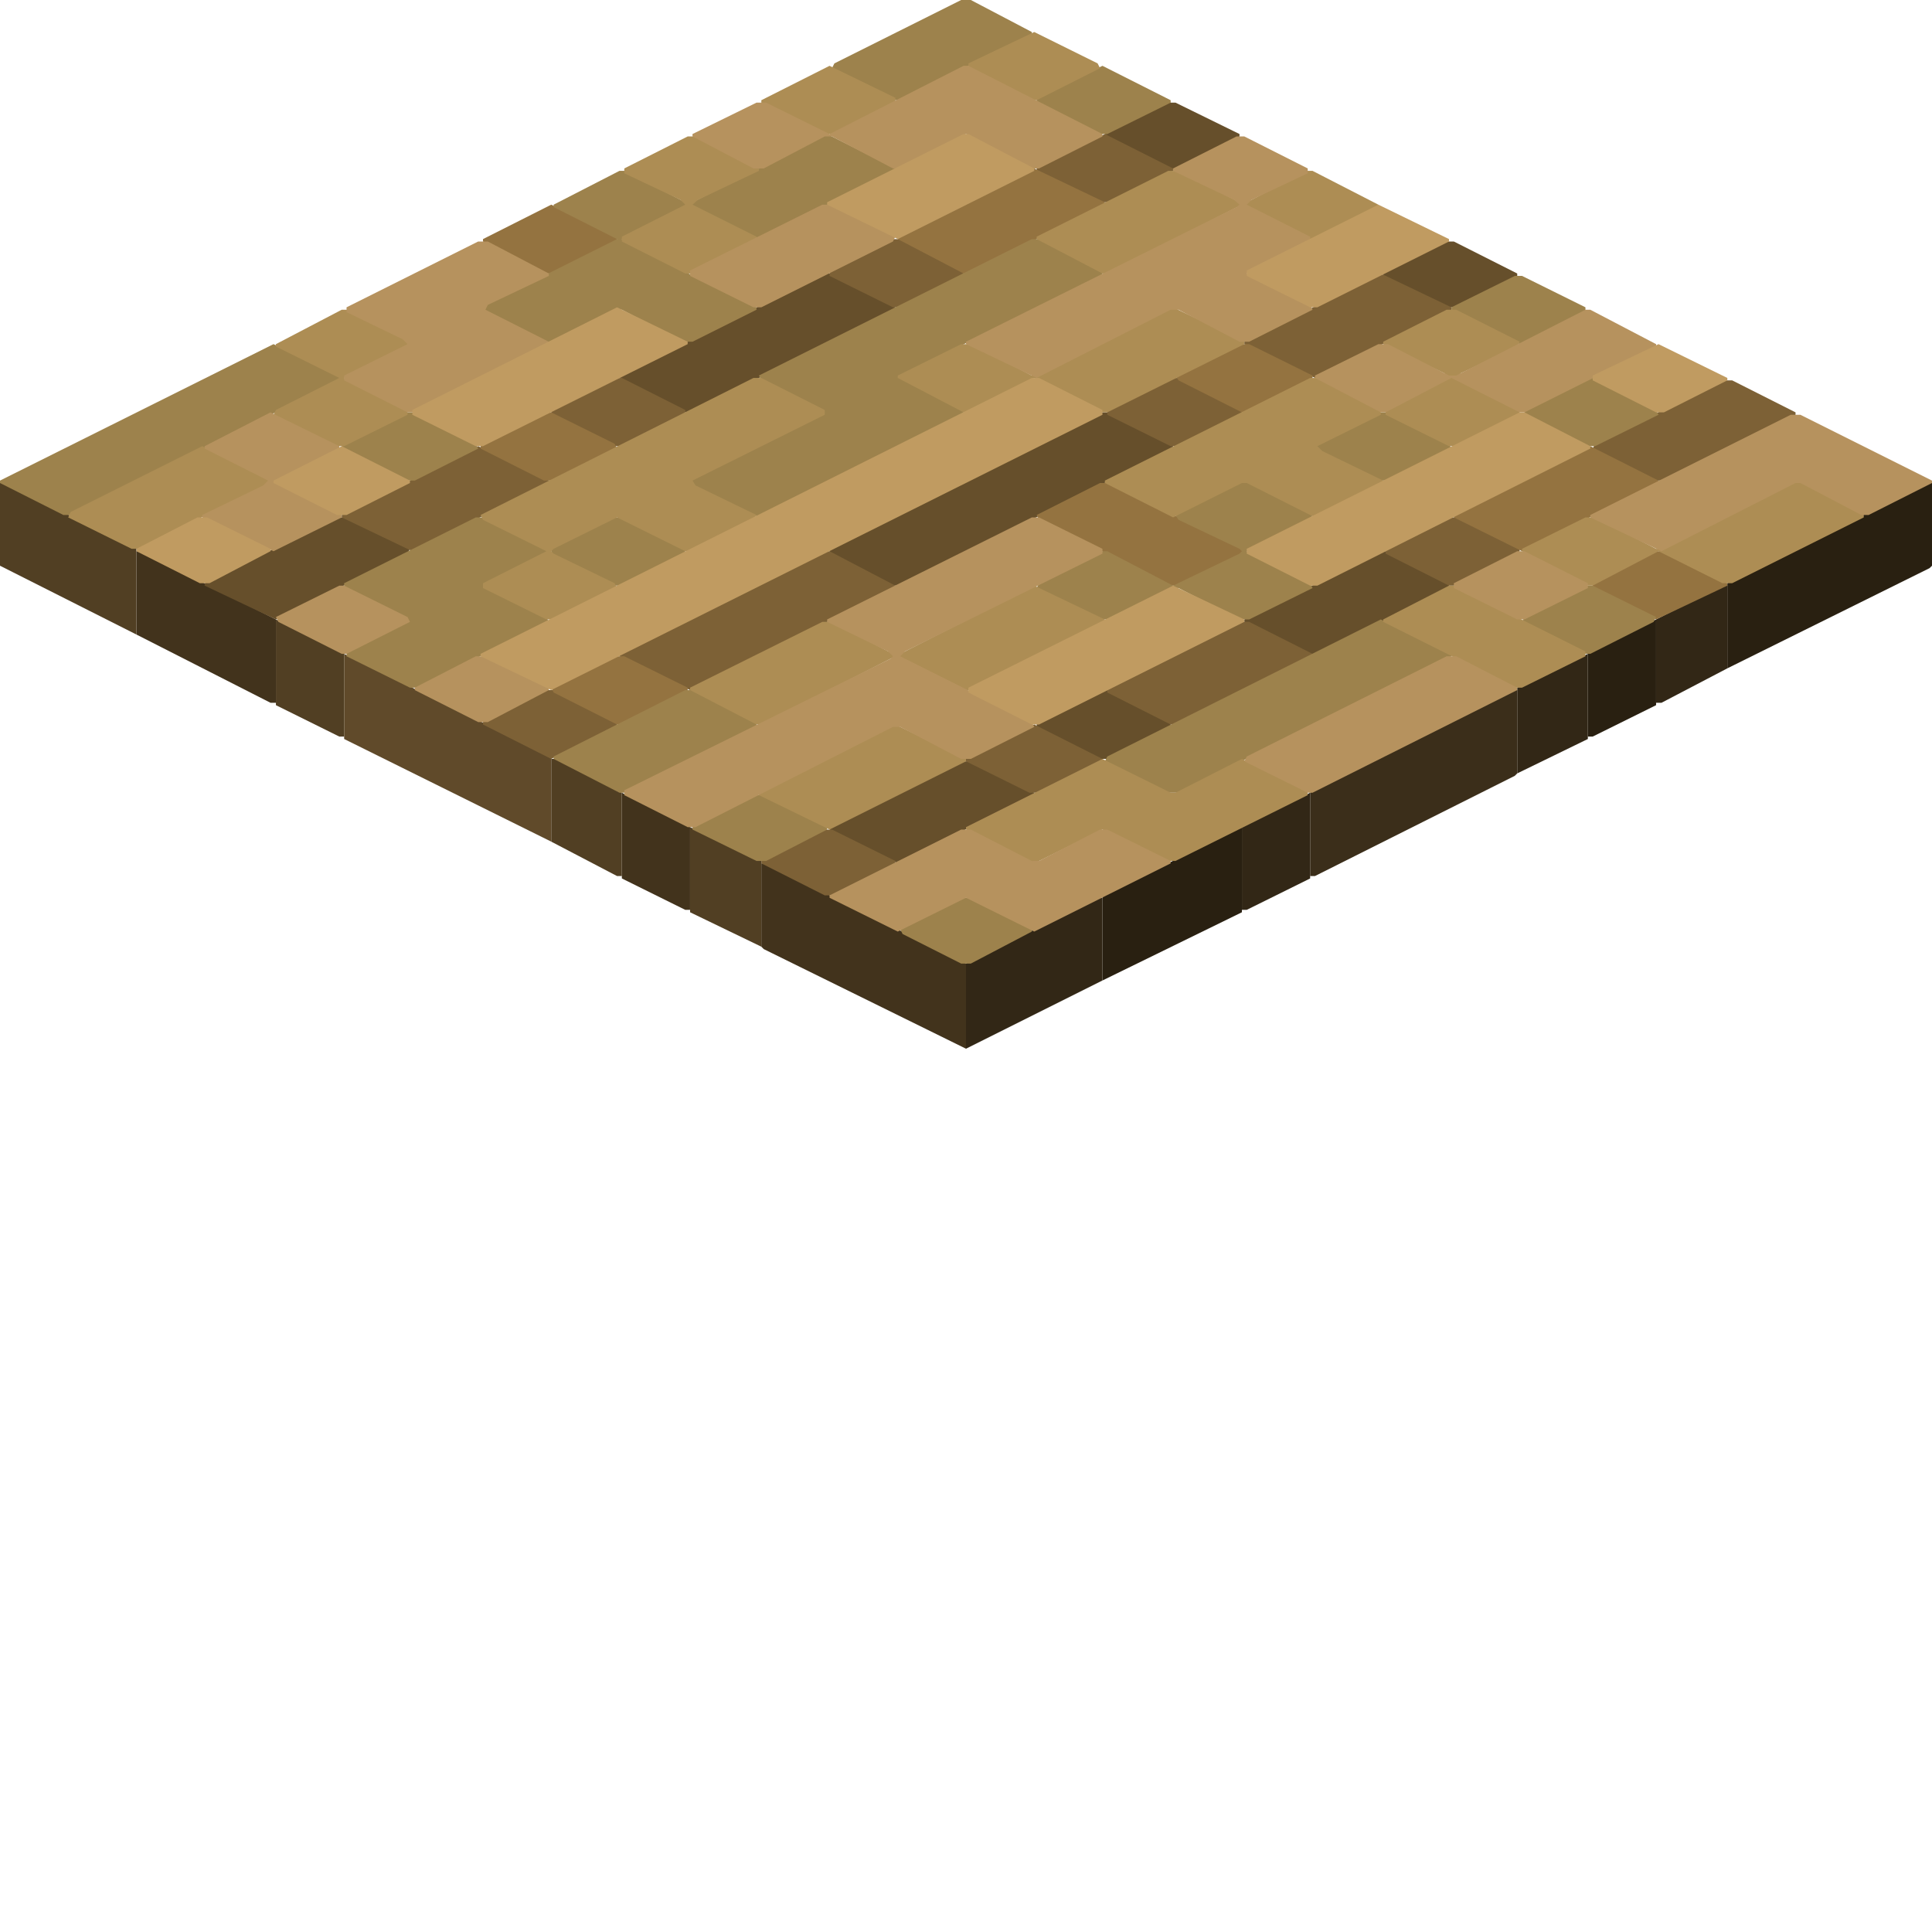 <svg height="32" width="32" viewBox="0 0 32 32"><defs /><path d="M 20.57,13.70 L 18.26,14.83 L 18.26,16.24 L 20.57,15.11 Z" fill="#292011" stroke="none" /><path d="M 27.43,10.26 L 26.30,10.83 L 26.30,12.20 L 26.38,12.20 L 27.43,11.68 Z" fill="#292011" stroke="none" /><path d="M 32.00,8.00 L 31.92,8.00 L 28.61,9.66 L 28.61,11.07 L 31.96,9.41 L 32.00,9.37 Z" fill="#292011" stroke="none" /><path d="M 18.26,14.87 L 18.18,14.87 L 16.00,15.96 L 16.00,17.37 L 18.26,16.24 Z" fill="#322716" stroke="none" /><path d="M 21.70,13.13 L 20.57,13.70 L 20.57,15.07 L 20.65,15.07 L 21.70,14.55 Z" fill="#322716" stroke="none" /><path d="M 26.30,10.83 L 25.13,11.39 L 25.13,12.81 L 26.30,12.24 Z" fill="#322716" stroke="none" /><path d="M 28.61,9.70 L 28.53,9.70 L 27.43,10.26 L 27.43,11.64 L 27.52,11.64 L 28.61,11.07 Z" fill="#322716" stroke="none" /><path d="M 25.13,11.43 L 25.05,11.43 L 21.74,13.09 L 21.70,13.13 L 21.70,14.51 L 21.78,14.51 L 25.09,12.85 L 25.13,12.81 Z" fill="#3b2e1a" stroke="none" /><path d="M 12.61,14.30 L 12.61,15.68 L 12.65,15.72 L 16.00,17.37 L 16.00,15.96 L 12.69,14.30 Z" fill="#42331c" stroke="none" /><path d="M 10.30,13.13 L 10.30,14.55 L 11.35,15.07 L 11.43,15.07 L 11.43,13.70 Z" fill="#42331c" stroke="none" /><path d="M 2.26,9.13 L 2.26,10.51 L 4.48,11.64 L 4.57,11.64 L 4.57,10.26 L 2.34,9.13 Z" fill="#42331c" stroke="none" /><path d="M 11.43,13.70 L 11.43,15.11 L 12.61,15.68 L 12.61,14.26 Z" fill="#513f23" stroke="none" /><path d="M 9.13,12.57 L 9.13,13.94 L 10.22,14.51 L 10.30,14.51 L 10.30,13.13 L 9.21,12.57 Z" fill="#513f23" stroke="none" /><path d="M 4.57,10.26 L 4.57,11.68 L 5.62,12.20 L 5.70,12.20 L 5.70,10.83 Z" fill="#513f23" stroke="none" /><path d="M 0.00,8.00 L 0.00,9.37 L 2.26,10.51 L 2.26,9.09 L 0.08,8.00 Z" fill="#513f23" stroke="none" /><path d="M 5.70,10.83 L 5.70,12.24 L 9.13,13.94 L 9.13,12.53 Z" fill="#604a2a" stroke="none" /><path d="M 17.13,13.13 L 16.08,12.61 L 15.92,12.61 L 13.74,13.70 L 13.74,13.74 L 14.87,14.30 L 17.13,13.17 Z" fill="#664f2b" stroke="none" /><path d="M 17.17,12.00 L 17.17,12.04 L 18.22,12.57 L 18.34,12.57 L 19.39,12.04 L 19.39,11.96 L 18.34,11.43 L 18.26,11.43 Z" fill="#664f2b" stroke="none" /><path d="M 24.00,9.66 L 22.95,9.13 L 22.87,9.13 L 20.61,10.26 L 20.61,10.30 L 21.66,10.83 L 21.82,10.83 L 24.00,9.74 Z" fill="#664f2b" stroke="none" /><path d="M 6.79,9.09 L 5.74,8.57 L 5.58,8.57 L 3.39,9.66 L 3.39,9.70 L 4.57,10.26 L 6.75,9.17 Z" fill="#664f2b" stroke="none" /><path d="M 19.43,7.39 L 18.34,6.83 L 18.26,6.83 L 13.74,9.09 L 13.74,9.17 L 14.79,9.70 L 14.91,9.70 L 19.43,7.43 Z" fill="#664f2b" stroke="none" /><path d="M 14.83,5.09 L 13.74,4.53 L 13.66,4.53 L 10.26,6.22 L 10.26,6.26 L 11.35,6.83 L 11.43,6.83 L 14.83,5.13 Z" fill="#664f2b" stroke="none" /><path d="M 22.91,4.53 L 22.91,4.57 L 23.96,5.09 L 24.12,5.09 L 25.13,4.57 L 25.13,4.53 L 24.08,4.00 L 23.92,4.00 Z" fill="#664f2b" stroke="none" /><path d="M 18.30,2.22 L 18.30,2.26 L 19.35,2.79 L 19.52,2.79 L 20.53,2.26 L 20.53,2.22 L 19.47,1.70 L 19.31,1.70 Z" fill="#664f2b" stroke="none" /><path d="M 12.61,14.26 L 12.61,14.30 L 13.66,14.83 L 13.82,14.83 L 14.83,14.30 L 14.83,14.26 L 13.78,13.74 L 13.66,13.74 Z" fill="#7d6136" stroke="none" /><path d="M 18.26,12.57 L 17.13,12.00 L 16.00,12.57 L 16.00,12.61 L 17.05,13.13 L 17.21,13.13 L 18.26,12.61 Z" fill="#7d6136" stroke="none" /><path d="M 8.00,11.96 L 8.00,12.00 L 9.13,12.57 L 10.22,12.04 L 10.22,11.96 L 9.17,11.43 L 9.05,11.43 Z" fill="#7d6136" stroke="none" /><path d="M 21.74,10.83 L 20.69,10.30 L 20.53,10.30 L 18.34,11.39 L 18.34,11.47 L 19.39,12.00 L 19.47,12.00 L 21.74,10.87 Z" fill="#7d6136" stroke="none" /><path d="M 14.83,9.70 L 13.74,9.13 L 13.66,9.13 L 10.26,10.83 L 10.26,10.87 L 11.43,11.43 L 14.83,9.74 Z" fill="#7d6136" stroke="none" /><path d="M 22.95,9.09 L 22.95,9.17 L 24.00,9.70 L 24.08,9.70 L 25.17,9.13 L 25.17,9.09 L 24.12,8.57 L 24.00,8.57 Z" fill="#7d6136" stroke="none" /><path d="M 9.09,7.96 L 7.92,7.39 L 5.66,8.53 L 5.66,8.57 L 6.83,9.13 L 9.09,8.00 Z" fill="#7d6136" stroke="none" /><path d="M 29.74,6.83 L 28.69,6.30 L 28.53,6.30 L 26.42,7.35 L 26.38,7.43 L 27.43,7.96 L 27.56,7.96 L 29.74,6.87 Z" fill="#7d6136" stroke="none" /><path d="M 18.34,6.79 L 18.34,6.87 L 19.39,7.39 L 19.52,7.39 L 20.57,6.87 L 20.57,6.79 L 19.52,6.26 L 19.39,6.26 Z" fill="#7d6136" stroke="none" /><path d="M 9.13,6.79 L 9.13,6.87 L 10.18,7.39 L 10.30,7.39 L 11.35,6.87 L 11.35,6.79 L 10.30,6.26 L 10.18,6.26 Z" fill="#7d6136" stroke="none" /><path d="M 24.04,5.09 L 22.87,4.53 L 20.61,5.66 L 20.61,5.70 L 21.78,6.26 L 24.04,5.13 Z" fill="#7d6136" stroke="none" /><path d="M 13.74,4.48 L 13.74,4.57 L 14.79,5.09 L 14.91,5.09 L 15.96,4.57 L 15.96,4.48 L 14.91,3.96 L 14.79,3.96 Z" fill="#7d6136" stroke="none" /><path d="M 17.17,2.79 L 17.17,2.83 L 18.22,3.35 L 18.38,3.35 L 19.43,2.83 L 19.43,2.79 L 18.30,2.22 Z" fill="#7d6136" stroke="none" /><path d="M 9.13,11.39 L 9.17,11.47 L 10.22,12.00 L 10.30,12.00 L 11.39,11.43 L 11.39,11.39 L 10.34,10.87 L 10.18,10.87 Z" fill="#947340" stroke="none" /><path d="M 26.38,9.66 L 26.38,9.74 L 27.43,10.26 L 28.61,9.70 L 28.61,9.66 L 27.56,9.13 L 27.43,9.13 Z" fill="#947340" stroke="none" /><path d="M 17.17,8.53 L 17.21,8.61 L 19.39,9.70 L 19.52,9.70 L 20.57,9.17 L 20.57,9.09 L 18.38,8.00 L 18.22,8.00 Z" fill="#947340" stroke="none" /><path d="M 27.47,7.96 L 26.34,7.39 L 24.08,8.53 L 24.08,8.57 L 25.21,9.13 L 27.47,8.00 Z" fill="#947340" stroke="none" /><path d="M 7.96,7.39 L 7.96,7.43 L 9.01,7.96 L 9.17,7.96 L 10.22,7.43 L 10.18,7.35 L 9.13,6.83 L 9.05,6.83 Z" fill="#947340" stroke="none" /><path d="M 19.47,6.22 L 19.52,6.30 L 20.57,6.83 L 20.65,6.83 L 21.74,6.26 L 21.74,6.22 L 20.69,5.70 L 20.53,5.70 Z" fill="#947340" stroke="none" /><path d="M 10.22,3.92 L 9.13,3.39 L 8.00,3.96 L 8.00,4.00 L 9.05,4.53 L 9.17,4.53 L 10.22,4.00 Z" fill="#947340" stroke="none" /><path d="M 18.30,3.35 L 17.13,2.79 L 14.87,3.92 L 14.87,3.96 L 15.96,4.53 L 16.04,4.53 L 18.30,3.39 Z" fill="#947340" stroke="none" /><path d="M 14.91,15.39 L 14.95,15.47 L 15.92,15.96 L 16.08,15.96 L 17.09,15.43 L 17.09,15.39 L 16.04,14.87 L 15.96,14.87 Z" fill="#9d824c" stroke="none" /><path d="M 11.47,13.70 L 11.47,13.74 L 12.53,14.26 L 12.69,14.26 L 13.70,13.74 L 13.70,13.70 L 12.65,13.17 L 12.48,13.17 Z" fill="#9d824c" stroke="none" /><path d="M 12.53,11.96 L 11.47,11.43 L 11.35,11.43 L 9.17,12.53 L 9.17,12.57 L 10.26,13.13 L 10.34,13.13 L 12.53,12.04 Z" fill="#9d824c" stroke="none" /><path d="M 24.04,10.83 L 22.87,10.26 L 18.34,12.53 L 18.30,12.61 L 19.35,13.13 L 19.52,13.13 L 24.04,10.87 Z" fill="#9d824c" stroke="none" /><path d="M 25.21,10.30 L 26.26,10.83 L 26.34,10.83 L 27.39,10.30 L 27.43,10.22 L 26.38,9.70 L 26.30,9.70 L 25.25,10.22 Z" fill="#9d824c" stroke="none" /><path d="M 9.13,9.09 L 9.13,9.17 L 10.18,9.70 L 10.30,9.70 L 11.35,9.17 L 11.35,9.09 L 10.30,8.57 L 10.18,8.57 Z" fill="#9d824c" stroke="none" /><path d="M 9.05,9.09 L 8.00,8.57 L 7.88,8.57 L 5.70,9.66 L 5.70,9.74 L 6.75,10.26 L 6.67,10.34 L 5.74,10.79 L 5.74,10.87 L 6.79,11.39 L 6.91,11.39 L 9.09,10.30 L 9.05,10.22 L 8.00,9.70 L 9.05,9.17 Z" fill="#9d824c" stroke="none" /><path d="M 21.74,8.53 L 20.69,8.00 L 20.53,8.00 L 19.47,8.53 L 19.52,8.61 L 20.53,9.09 L 20.57,9.13 L 20.53,9.17 L 19.43,9.70 L 18.34,9.13 L 18.26,9.13 L 17.21,9.66 L 17.17,9.74 L 18.22,10.26 L 18.38,10.26 L 19.39,9.74 L 19.52,9.74 L 20.53,10.26 L 20.69,10.26 L 21.74,9.74 L 21.70,9.66 L 20.65,9.13 L 21.70,8.61 Z" fill="#9d824c" stroke="none" /><path d="M 21.78,7.39 L 21.78,7.43 L 22.83,7.96 L 22.99,7.96 L 24.04,7.43 L 24.00,7.35 L 22.95,6.83 L 22.87,6.83 Z" fill="#9d824c" stroke="none" /><path d="M 5.66,7.39 L 5.66,7.43 L 6.71,7.96 L 6.87,7.96 L 7.92,7.43 L 7.88,7.35 L 6.83,6.83 L 6.75,6.83 Z" fill="#9d824c" stroke="none" /><path d="M 25.25,6.79 L 25.25,6.87 L 26.30,7.39 L 26.42,7.39 L 27.47,6.87 L 27.43,6.79 L 26.38,6.26 L 26.30,6.26 Z" fill="#9d824c" stroke="none" /><path d="M 5.62,6.22 L 4.53,5.70 L 0.00,7.96 L 0.00,8.00 L 1.05,8.53 L 1.17,8.53 L 5.62,6.30 Z" fill="#9d824c" stroke="none" /><path d="M 24.04,5.09 L 24.04,5.13 L 25.17,5.70 L 26.26,5.17 L 26.26,5.09 L 25.21,4.57 L 25.09,4.57 Z" fill="#9d824c" stroke="none" /><path d="M 18.26,4.48 L 17.21,3.96 L 17.09,3.96 L 12.57,6.22 L 12.61,6.30 L 13.66,6.83 L 11.39,7.96 L 11.39,8.00 L 12.57,8.57 L 15.96,6.87 L 15.96,6.79 L 14.91,6.26 L 14.99,6.18 L 18.26,4.57 Z" fill="#9d824c" stroke="none" /><path d="M 14.83,2.79 L 13.70,2.22 L 11.47,3.35 L 11.35,3.35 L 10.34,2.83 L 10.26,2.83 L 9.17,3.39 L 9.17,3.43 L 10.22,3.96 L 7.96,5.09 L 7.96,5.13 L 9.01,5.66 L 9.17,5.66 L 10.18,5.13 L 10.30,5.13 L 11.31,5.66 L 11.47,5.66 L 12.53,5.13 L 12.53,5.09 L 10.34,4.00 L 10.30,3.96 L 10.34,3.92 L 11.43,3.39 L 12.57,3.96 L 14.83,2.83 Z" fill="#9d824c" stroke="none" /><path d="M 17.17,1.62 L 17.17,1.70 L 18.22,2.22 L 18.34,2.22 L 19.39,1.70 L 19.39,1.66 L 18.26,1.09 Z" fill="#9d824c" stroke="none" /><path d="M 17.09,0.53 L 16.08,0.00 L 15.92,0.00 L 13.82,1.05 L 13.78,1.13 L 14.83,1.66 L 14.91,1.66 L 17.09,0.57 Z" fill="#9d824c" stroke="none" /><path d="M 16.00,13.74 L 17.13,14.30 L 18.26,13.74 L 19.31,14.26 L 19.47,14.26 L 21.66,13.17 L 21.66,13.09 L 20.57,12.57 L 19.47,13.13 L 19.39,13.13 L 18.26,12.57 L 16.00,13.70 Z" fill="#ad8d54" stroke="none" /><path d="M 16.00,12.57 L 14.83,12.00 L 12.57,13.13 L 12.57,13.17 L 13.74,13.74 L 16.00,12.61 Z" fill="#ad8d54" stroke="none" /><path d="M 22.91,10.26 L 22.91,10.30 L 25.09,11.39 L 25.21,11.39 L 26.26,10.87 L 26.26,10.79 L 24.08,9.70 L 24.00,9.70 Z" fill="#ad8d54" stroke="none" /><path d="M 18.30,10.26 L 17.13,9.70 L 14.91,10.83 L 14.79,10.83 L 13.78,10.30 L 13.62,10.30 L 11.43,11.39 L 11.43,11.43 L 12.53,12.00 L 12.61,12.00 L 14.83,10.87 L 15.96,11.43 L 16.04,11.43 L 18.30,10.30 Z" fill="#ad8d54" stroke="none" /><path d="M 30.87,8.53 L 29.86,8.00 L 29.70,8.00 L 27.56,9.09 L 27.43,9.09 L 26.42,8.57 L 26.26,8.57 L 25.21,9.09 L 25.21,9.13 L 26.30,9.70 L 26.38,9.70 L 27.47,9.13 L 28.53,9.66 L 28.69,9.66 L 30.87,8.57 Z" fill="#ad8d54" stroke="none" /><path d="M 4.48,7.96 L 3.35,7.39 L 1.17,8.48 L 1.13,8.57 L 2.18,9.09 L 2.30,9.09 L 4.48,8.00 Z" fill="#ad8d54" stroke="none" /><path d="M 22.87,6.79 L 21.82,6.26 L 21.70,6.26 L 18.30,7.96 L 18.30,8.00 L 19.43,8.57 L 20.57,8.00 L 20.65,8.00 L 21.78,8.57 L 22.91,8.00 L 22.91,7.96 L 21.90,7.47 L 21.82,7.39 L 22.87,6.87 Z" fill="#ad8d54" stroke="none" /><path d="M 13.66,6.79 L 12.61,6.26 L 12.48,6.26 L 7.96,8.53 L 8.00,8.61 L 9.05,9.13 L 8.00,9.66 L 8.00,9.74 L 9.05,10.26 L 9.17,10.26 L 10.22,9.74 L 10.18,9.66 L 9.17,9.17 L 9.13,9.13 L 9.17,9.09 L 10.22,8.57 L 11.35,9.13 L 11.43,9.13 L 12.48,8.61 L 12.53,8.53 L 11.52,8.04 L 11.47,7.96 L 13.66,6.87 Z" fill="#ad8d54" stroke="none" /><path d="M 23.96,5.13 L 22.91,5.66 L 22.91,5.70 L 23.92,6.18 L 24.00,6.26 L 22.95,6.79 L 22.95,6.87 L 24.00,7.39 L 24.12,7.39 L 25.17,6.87 L 25.17,6.79 L 24.12,6.26 L 24.20,6.18 L 25.13,5.74 L 25.17,5.66 L 24.12,5.13 Z" fill="#ad8d54" stroke="none" /><path d="M 5.74,5.13 L 5.66,5.13 L 4.57,5.70 L 4.57,5.74 L 5.62,6.26 L 4.57,6.79 L 4.53,6.87 L 5.58,7.39 L 5.70,7.39 L 6.75,6.87 L 6.75,6.79 L 5.70,6.26 L 6.75,5.74 L 6.79,5.66 Z" fill="#ad8d54" stroke="none" /><path d="M 20.61,5.66 L 19.43,5.09 L 17.21,6.22 L 17.09,6.22 L 16.08,5.70 L 15.92,5.70 L 14.87,6.22 L 14.87,6.26 L 15.96,6.83 L 16.04,6.83 L 17.13,6.26 L 18.26,6.83 L 18.34,6.83 L 20.61,5.70 Z" fill="#ad8d54" stroke="none" /><path d="M 17.17,3.96 L 18.26,4.53 L 18.34,4.53 L 20.57,3.39 L 21.70,3.96 L 21.78,3.96 L 22.83,3.43 L 22.83,3.39 L 21.74,2.83 L 21.66,2.83 L 20.65,3.35 L 20.53,3.35 L 19.52,2.83 L 19.35,2.83 L 17.17,3.92 Z" fill="#ad8d54" stroke="none" /><path d="M 11.52,2.26 L 11.39,2.26 L 10.34,2.79 L 10.34,2.87 L 11.27,3.31 L 11.35,3.39 L 10.30,3.92 L 10.30,4.00 L 11.35,4.53 L 11.43,4.53 L 12.53,3.96 L 12.53,3.92 L 11.47,3.39 L 11.56,3.31 L 12.57,2.83 L 12.57,2.79 Z" fill="#ad8d54" stroke="none" /><path d="M 14.83,1.62 L 13.74,1.09 L 12.61,1.66 L 12.61,1.70 L 13.66,2.22 L 13.78,2.22 L 14.83,1.70 Z" fill="#ad8d54" stroke="none" /><path d="M 16.04,1.05 L 16.04,1.13 L 17.09,1.66 L 17.17,1.66 L 18.22,1.13 L 18.18,1.05 L 17.13,0.53 Z" fill="#ad8d54" stroke="none" /><path d="M 13.74,14.87 L 14.87,15.43 L 16.00,14.87 L 17.13,15.43 L 19.39,14.30 L 19.39,14.26 L 18.34,13.74 L 18.22,13.74 L 17.21,14.26 L 17.09,14.26 L 16.08,13.74 L 15.92,13.74 L 13.74,14.83 Z" fill="#b6925e" stroke="none" /><path d="M 25.13,11.39 L 24.12,10.87 L 23.96,10.87 L 20.65,12.53 L 20.61,12.61 L 21.66,13.13 L 21.74,13.13 L 25.13,11.43 Z" fill="#b6925e" stroke="none" /><path d="M 6.87,11.39 L 6.87,11.43 L 7.92,11.96 L 8.08,11.96 L 9.09,11.43 L 9.09,11.39 L 8.04,10.87 L 7.88,10.87 Z" fill="#b6925e" stroke="none" /><path d="M 4.57,10.22 L 4.61,10.30 L 5.66,10.83 L 5.74,10.83 L 6.79,10.30 L 6.75,10.22 L 5.70,9.70 L 5.62,9.70 Z" fill="#b6925e" stroke="none" /><path d="M 24.08,9.66 L 24.08,9.74 L 25.13,10.26 L 25.25,10.26 L 26.30,9.74 L 26.30,9.66 L 25.25,9.13 L 25.13,9.13 Z" fill="#b6925e" stroke="none" /><path d="M 18.26,9.09 L 17.21,8.57 L 17.09,8.57 L 13.70,10.26 L 13.70,10.30 L 14.71,10.79 L 14.79,10.87 L 14.75,10.91 L 10.34,13.09 L 10.34,13.17 L 11.39,13.70 L 11.52,13.70 L 14.79,12.04 L 14.91,12.04 L 15.92,12.57 L 16.08,12.57 L 17.13,12.04 L 17.09,11.96 L 14.91,10.87 L 14.99,10.79 L 18.26,9.17 Z" fill="#b6925e" stroke="none" /><path d="M 32.00,7.96 L 29.82,6.87 L 29.66,6.87 L 26.34,8.53 L 26.34,8.57 L 27.52,9.13 L 29.74,8.00 L 29.82,8.00 L 30.83,8.53 L 30.95,8.53 L 32.00,8.00 Z" fill="#b6925e" stroke="none" /><path d="M 4.48,6.83 L 3.39,7.39 L 3.39,7.43 L 4.44,7.96 L 4.36,8.04 L 3.35,8.53 L 3.35,8.57 L 4.53,9.13 L 5.66,8.57 L 5.66,8.53 L 4.65,8.04 L 4.57,7.96 L 5.62,7.43 L 5.62,7.39 Z" fill="#b6925e" stroke="none" /><path d="M 27.43,5.70 L 26.34,5.13 L 26.26,5.13 L 24.12,6.22 L 24.00,6.22 L 22.99,5.70 L 22.83,5.70 L 21.78,6.22 L 21.78,6.26 L 22.87,6.83 L 22.95,6.83 L 24.04,6.26 L 25.17,6.83 L 25.25,6.83 L 27.43,5.74 Z" fill="#b6925e" stroke="none" /><path d="M 9.09,4.53 L 8.08,4.00 L 7.92,4.00 L 5.74,5.09 L 5.74,5.17 L 6.67,5.62 L 6.75,5.70 L 5.70,6.22 L 5.70,6.30 L 6.75,6.83 L 6.83,6.83 L 9.09,5.70 L 9.09,5.66 L 8.04,5.13 L 8.08,5.05 L 9.09,4.57 Z" fill="#b6925e" stroke="none" /><path d="M 14.83,3.92 L 13.78,3.39 L 13.62,3.39 L 11.43,4.48 L 11.43,4.57 L 12.48,5.09 L 12.61,5.09 L 14.79,4.00 Z" fill="#b6925e" stroke="none" /><path d="M 21.66,2.79 L 20.61,2.26 L 20.48,2.26 L 19.43,2.79 L 19.43,2.83 L 20.44,3.31 L 20.53,3.39 L 20.48,3.43 L 16.00,5.66 L 16.00,5.70 L 17.17,6.26 L 19.39,5.13 L 19.52,5.13 L 20.53,5.66 L 20.69,5.66 L 21.74,5.13 L 21.70,5.05 L 20.65,4.53 L 21.70,4.00 L 21.70,3.92 L 20.65,3.39 L 20.73,3.31 L 21.66,2.87 Z" fill="#b6925e" stroke="none" /><path d="M 18.26,2.22 L 16.04,1.09 L 15.96,1.09 L 13.74,2.22 L 12.69,1.70 L 12.53,1.70 L 11.47,2.22 L 11.47,2.26 L 12.48,2.79 L 12.65,2.79 L 13.66,2.26 L 13.78,2.26 L 14.79,2.79 L 14.91,2.79 L 16.00,2.22 L 17.09,2.79 L 17.21,2.79 L 18.26,2.26 Z" fill="#b6925e" stroke="none" /><path d="M 20.61,10.26 L 19.43,9.70 L 16.04,11.39 L 16.04,11.47 L 17.09,12.00 L 17.21,12.00 L 20.61,10.30 Z" fill="#c09b61" stroke="none" /><path d="M 2.26,9.09 L 2.26,9.13 L 3.31,9.66 L 3.47,9.66 L 4.48,9.13 L 4.48,9.09 L 3.43,8.57 L 3.27,8.57 Z" fill="#c09b61" stroke="none" /><path d="M 4.53,7.96 L 4.53,8.00 L 5.58,8.53 L 5.74,8.53 L 6.79,8.00 L 6.79,7.96 L 5.66,7.39 Z" fill="#c09b61" stroke="none" /><path d="M 26.34,7.39 L 25.25,6.83 L 25.17,6.83 L 20.65,9.09 L 20.65,9.17 L 21.70,9.70 L 21.82,9.70 L 26.34,7.43 Z" fill="#c09b61" stroke="none" /><path d="M 18.26,6.79 L 17.21,6.26 L 17.09,6.26 L 7.96,10.83 L 7.96,10.87 L 9.13,11.43 L 18.26,6.87 Z" fill="#c09b61" stroke="none" /><path d="M 26.38,6.22 L 26.38,6.30 L 27.43,6.83 L 27.56,6.83 L 28.61,6.30 L 28.61,6.26 L 27.47,5.70 Z" fill="#c09b61" stroke="none" /><path d="M 11.39,5.66 L 10.22,5.09 L 6.83,6.79 L 6.83,6.87 L 7.88,7.39 L 8.00,7.39 L 11.39,5.70 Z" fill="#c09b61" stroke="none" /><path d="M 24.00,3.96 L 22.83,3.39 L 20.65,4.48 L 20.65,4.57 L 21.70,5.09 L 21.82,5.09 L 24.00,4.00 Z" fill="#c09b61" stroke="none" /><path d="M 17.13,2.79 L 16.04,2.22 L 15.96,2.22 L 13.70,3.35 L 13.70,3.39 L 14.87,3.96 L 17.13,2.83 Z" fill="#c09b61" stroke="none" /></svg>